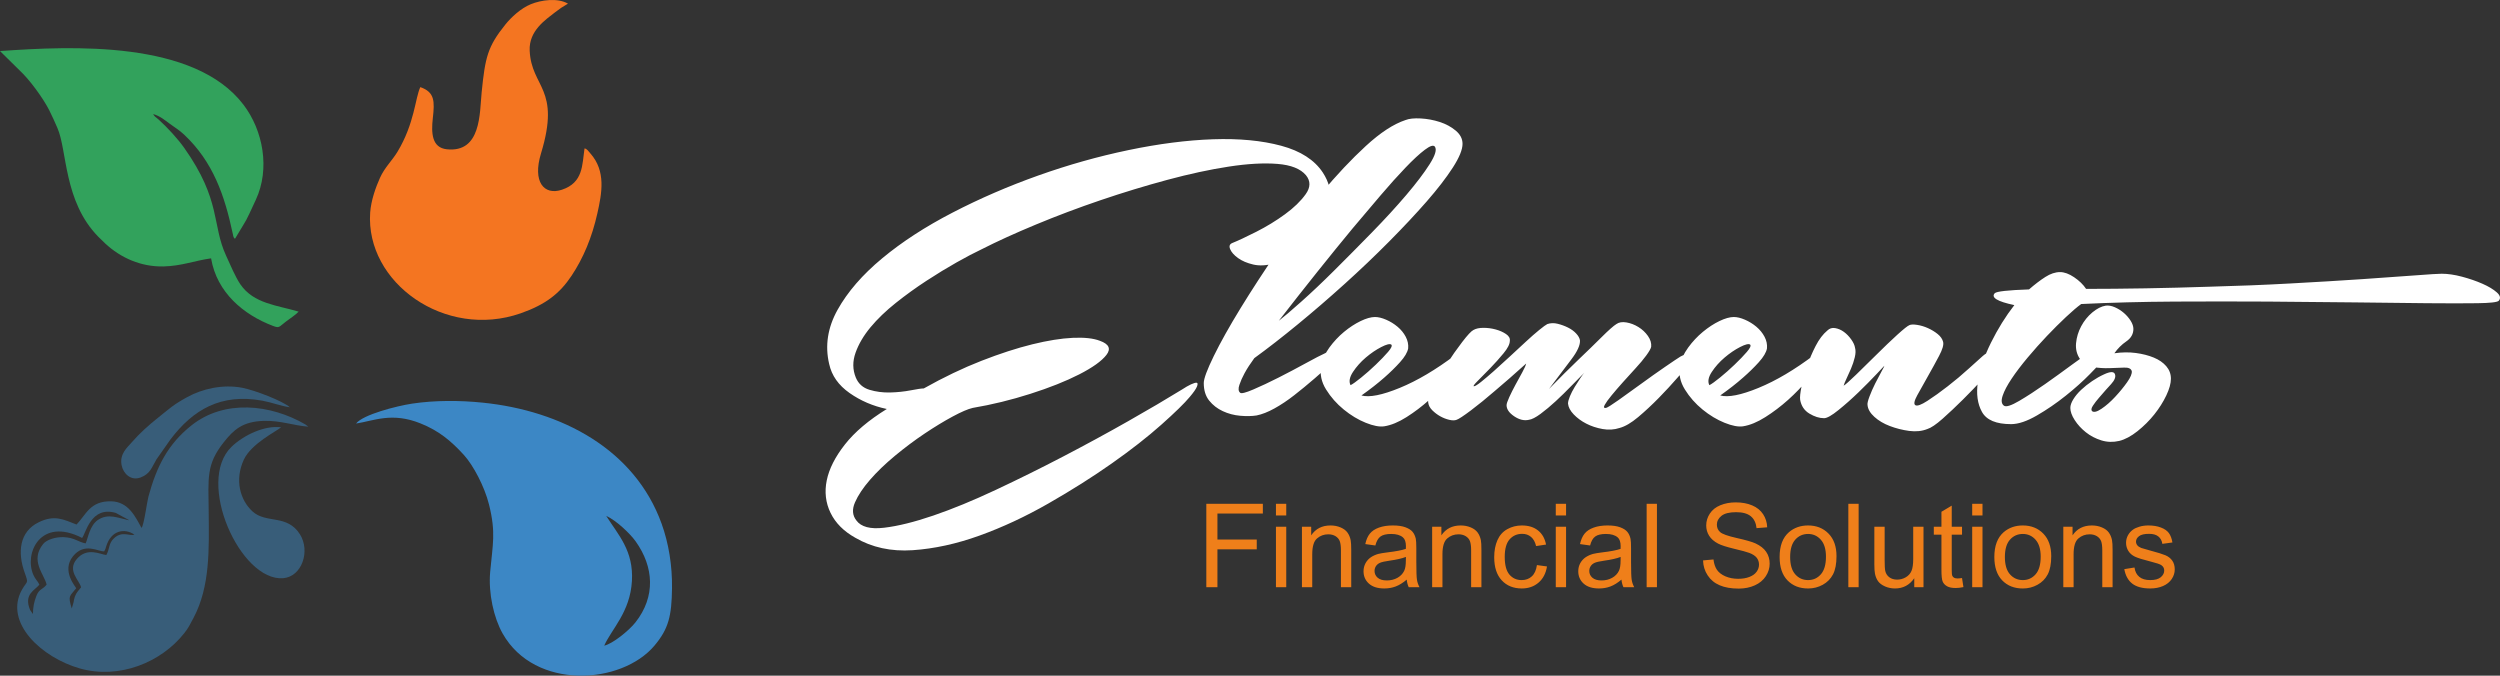 <svg width="148" height="40" viewBox="0 0 148 40" fill="none" xmlns="http://www.w3.org/2000/svg">
<rect x="0" y="0" width="148" height="40" fill="#333333" stroke="none"/>
<g clip-path="url(#clip0_812_2605)">
<path fill-rule="evenodd" clip-rule="evenodd" d="M21.079 25.074C22.145 24.907 23.207 24.386 24.894 25.065C25.984 25.503 26.7 26.098 27.458 26.929C28.018 27.543 28.682 28.799 28.948 29.862C29.368 31.541 29.167 32.207 29.018 33.86C28.906 35.116 29.23 36.579 29.759 37.51C31.667 40.877 36.789 40.539 38.743 38.222C39.582 37.226 39.762 36.467 39.783 34.824C39.801 33.481 39.586 32.164 39.167 31.002C37.576 26.595 33.248 24.311 28.567 23.836C27.206 23.698 25.742 23.693 24.396 23.895C23.496 24.03 21.481 24.544 21.079 25.074L21.079 25.074ZM35.769 38.223C36.261 38.118 37.237 37.332 37.623 36.84C38.815 35.322 38.717 33.572 37.629 32.047C37.291 31.574 36.474 30.803 35.887 30.54C36.61 31.68 37.513 32.601 37.41 34.394C37.304 36.241 36.212 37.228 35.769 38.223Z" fill="#3C87C5"/>
<path fill-rule="evenodd" clip-rule="evenodd" d="M24.883 5.156C24.577 5.808 24.542 7.307 23.534 8.98C23.201 9.53 22.778 9.901 22.495 10.528C22.241 11.091 21.962 11.877 21.914 12.59C21.631 16.727 26.351 20.111 30.823 18.548C32.32 18.025 33.148 17.359 33.837 16.323C34.532 15.279 35.046 14.059 35.366 12.621C35.629 11.442 35.885 10.134 34.949 9.081C34.842 8.96 34.747 8.801 34.603 8.787C34.46 9.771 34.532 10.809 33.265 11.232C32.2 11.587 31.515 10.759 32.027 9.084C33.214 5.198 31.46 5.212 31.357 2.998C31.302 1.815 32.307 1.162 32.873 0.718C33.133 0.514 33.303 0.404 33.625 0.215C33.001 -0.141 32.034 0 31.427 0.248C30.826 0.493 30.251 1.037 29.924 1.444C28.855 2.773 28.722 3.405 28.513 5.475C28.39 6.701 28.494 9.053 26.449 8.837C25.562 8.743 25.525 7.873 25.622 7.004C25.736 5.989 25.741 5.459 24.883 5.157L24.883 5.156Z" fill="#F47521"/>
<path fill-rule="evenodd" clip-rule="evenodd" d="M0 3.023L1.178 4.184C1.729 4.694 2.522 5.763 2.905 6.506C3.089 6.863 3.235 7.206 3.398 7.575C3.984 8.908 3.762 11.909 5.81 14.006C5.966 14.166 6.057 14.253 6.221 14.407C7.149 15.274 8.361 15.803 9.677 15.773C10.755 15.748 11.521 15.429 12.496 15.294C12.84 17.327 14.426 18.632 16.143 19.287C16.557 19.445 16.493 19.363 16.955 19.016C17.213 18.821 17.471 18.664 17.68 18.449C16.412 18.067 15.021 17.988 14.229 16.831C13.933 16.398 13.629 15.666 13.385 15.137C12.533 13.289 13.108 11.874 10.914 8.767C10.525 8.215 9.907 7.544 9.404 7.091C9.185 6.893 9.172 6.935 9.066 6.752C9.463 6.862 9.766 7.116 10.041 7.32C10.37 7.564 10.607 7.695 10.9 7.97C12.619 9.586 13.3 11.577 13.779 13.833C13.83 14.073 13.822 14.052 13.911 14.136C14.753 12.721 14.433 13.357 15.143 11.832C16 9.994 15.578 7.728 14.414 6.199C11.511 2.384 4.284 2.719 0 3.023H0Z" fill="#32A25C"/>
<path fill-rule="evenodd" clip-rule="evenodd" d="M8.377 31.252C8.012 30.586 7.601 29.703 6.589 29.678C5.336 29.646 5.097 30.465 4.532 31.052C3.751 30.751 3.229 30.459 2.289 30.919C1.142 31.479 1.031 32.709 1.46 33.899C1.708 34.586 1.61 34.362 1.308 34.897C0.204 36.845 2.466 38.936 4.739 39.575C7.066 40.23 9.539 39.21 10.9 37.495C11.161 37.167 11.246 36.975 11.451 36.59C12.451 34.716 12.374 32.476 12.354 30.3C12.336 28.282 12.197 27.497 13.26 26.165C13.821 25.461 14.353 24.947 15.627 24.915C16.608 24.89 17.36 25.189 18.254 25.26L18.07 25.122C16.004 23.924 13.289 23.639 11.345 25.175C9.937 26.288 9.267 27.623 8.785 29.408C8.699 29.726 8.522 31.107 8.377 31.252V31.252ZM4.86 31.846C2.401 30.58 1.412 32.756 1.975 34.033C2.097 34.311 2.227 34.383 2.331 34.608C2.092 34.937 1.383 35.156 1.781 36.108L1.95 36.351C1.958 35.924 2.007 35.678 2.146 35.299C2.313 34.841 2.537 34.908 2.76 34.608C2.629 34.004 1.759 33.194 2.554 32.205C2.757 31.952 3.287 31.777 3.78 31.8C4.418 31.829 4.618 32.083 5.069 32.169C5.206 31.892 5.303 31.097 5.817 30.767C6.417 30.381 6.987 30.664 7.635 30.801C7.624 30.791 7.608 30.76 7.602 30.77L6.853 30.364C5.374 29.932 5.076 31.597 4.861 31.846H4.86ZM6.17 32.638C5.84 32.677 5.008 32.074 4.317 32.936C3.623 33.802 4.492 34.75 4.511 34.824C4.132 35.315 4.002 35.235 4.248 36.022L4.356 35.654C4.371 35.543 4.397 35.417 4.434 35.316C4.533 35.048 4.674 34.943 4.8 34.77C4.705 34.355 3.963 33.79 4.539 33.102C5.154 32.368 5.946 32.823 6.295 32.859C6.51 32.457 6.42 32.173 6.753 31.861C7.246 31.4 7.723 31.772 7.954 31.646C7.369 31.252 6.587 31.395 6.295 32.321C6.24 32.497 6.243 32.518 6.17 32.638H6.17Z" fill="#385D79"/>
<path fill-rule="evenodd" clip-rule="evenodd" d="M16.641 25.297C15.669 25.169 14.428 25.755 13.708 26.449C11.563 28.514 14.234 34.435 16.765 34.229C17.873 34.139 18.384 32.626 17.757 31.631C16.997 30.426 15.756 31.015 14.949 30.277C14.203 29.594 13.889 28.404 14.43 27.222C14.87 26.26 16.369 25.533 16.641 25.297V25.297Z" fill="#385D79"/>
<path fill-rule="evenodd" clip-rule="evenodd" d="M17.156 24.109C16.733 23.733 15.071 23.096 14.343 22.957C13.177 22.733 11.963 23.023 11.079 23.511C10.212 23.989 10.047 24.182 9.37 24.718C8.796 25.172 8.259 25.656 7.806 26.179C7.528 26.499 7.07 26.868 7.199 27.54C7.293 28.029 7.743 28.49 8.333 28.263C8.9 28.045 8.98 27.673 9.262 27.196L10.086 26.022C11.433 24.239 13.084 23.276 15.535 23.721C16.079 23.82 16.639 24.042 17.156 24.109Z" fill="#385D79"/>
<path d="M49.088 21.554C48.83 20.465 48.997 19.392 49.587 18.335C50.177 17.278 51.056 16.263 52.226 15.292C53.395 14.32 54.784 13.418 56.394 12.585C58.003 11.752 59.693 11.021 61.463 10.391C63.233 9.761 65.014 9.259 66.805 8.886C68.597 8.512 70.265 8.298 71.81 8.245C73.355 8.192 74.701 8.32 75.849 8.629C76.997 8.939 77.818 9.468 78.311 10.215C78.676 10.77 78.816 11.341 78.73 11.929C78.644 12.516 78.424 13.06 78.07 13.562C77.716 14.064 77.292 14.496 76.799 14.859C76.305 15.222 75.844 15.468 75.415 15.596C74.964 15.724 74.556 15.746 74.192 15.66C73.827 15.575 73.526 15.447 73.29 15.276C73.054 15.105 72.899 14.929 72.824 14.747C72.749 14.566 72.797 14.443 72.969 14.379C73.29 14.251 73.757 14.032 74.369 13.723C74.98 13.413 75.549 13.066 76.075 12.681C76.6 12.297 77.008 11.902 77.297 11.496C77.587 11.091 77.592 10.717 77.314 10.375C76.992 9.991 76.428 9.767 75.624 9.703C74.819 9.638 73.859 9.692 72.743 9.863C71.627 10.034 70.415 10.295 69.107 10.647C67.798 11 66.484 11.4 65.164 11.848C63.844 12.297 62.568 12.777 61.334 13.29C60.1 13.802 59.022 14.293 58.1 14.763C57.692 14.955 57.204 15.212 56.635 15.532C56.067 15.852 55.471 16.215 54.849 16.621C54.227 17.027 53.621 17.464 53.031 17.934C52.441 18.404 51.942 18.884 51.534 19.375C51.126 19.867 50.831 20.369 50.649 20.881C50.467 21.393 50.472 21.884 50.665 22.354C50.815 22.717 51.084 22.957 51.47 23.075C51.856 23.192 52.264 23.246 52.693 23.235C53.122 23.224 53.529 23.182 53.916 23.107C54.302 23.032 54.559 22.995 54.688 22.995C55.868 22.333 57.005 21.788 58.1 21.361C59.194 20.934 60.197 20.609 61.109 20.384C62.021 20.16 62.82 20.032 63.507 20C64.193 19.968 64.73 20.027 65.116 20.176C65.652 20.368 65.781 20.646 65.502 21.009C65.223 21.372 64.686 21.756 63.893 22.162C63.099 22.568 62.133 22.952 60.996 23.315C59.859 23.678 58.722 23.956 57.585 24.148C57.306 24.212 56.909 24.383 56.394 24.66C55.879 24.938 55.326 25.274 54.736 25.669C54.146 26.064 53.562 26.502 52.982 26.982C52.403 27.463 51.909 27.938 51.502 28.408C51.094 28.878 50.799 29.321 50.617 29.737C50.434 30.154 50.461 30.511 50.697 30.81C50.976 31.194 51.523 31.338 52.339 31.242C53.154 31.146 54.125 30.906 55.251 30.522C56.378 30.137 57.611 29.63 58.952 29C60.293 28.37 61.629 27.709 62.959 27.015C64.29 26.321 65.566 25.627 66.789 24.933C68.012 24.239 69.074 23.614 69.975 23.059C70.168 22.931 70.346 22.829 70.506 22.754C70.667 22.68 70.78 22.648 70.844 22.658C70.909 22.669 70.914 22.744 70.86 22.883C70.807 23.021 70.662 23.23 70.426 23.507C70.125 23.87 69.567 24.415 68.752 25.141C67.937 25.867 66.961 26.63 65.823 27.431C64.686 28.232 63.436 29.022 62.074 29.801C60.712 30.581 59.349 31.216 57.987 31.707C56.624 32.198 55.305 32.486 54.028 32.572C52.751 32.657 51.62 32.411 50.633 31.835C49.946 31.451 49.458 30.959 49.168 30.362C48.879 29.764 48.804 29.123 48.943 28.44C49.082 27.756 49.442 27.047 50.021 26.31C50.6 25.573 51.427 24.874 52.499 24.212C51.684 24.041 50.949 23.726 50.295 23.267C49.64 22.808 49.238 22.237 49.088 21.553V21.554ZM78.44 20.913C78.933 20.614 79.234 20.529 79.341 20.657C79.448 20.785 79.33 21.02 78.987 21.361C78.622 21.703 78.236 22.05 77.828 22.402C77.42 22.755 77.018 23.086 76.621 23.395C76.224 23.705 75.833 23.967 75.447 24.18C75.06 24.394 74.706 24.532 74.385 24.596C74.106 24.639 73.784 24.645 73.419 24.613C73.054 24.581 72.711 24.49 72.389 24.34C72.067 24.191 71.799 23.983 71.584 23.716C71.37 23.449 71.263 23.102 71.263 22.675C71.263 22.419 71.461 21.885 71.858 21.073C72.255 20.262 72.781 19.322 73.435 18.255C74.089 17.187 74.83 16.05 75.656 14.843C76.482 13.637 77.34 12.5 78.23 11.432C79.121 10.364 79.995 9.436 80.853 8.646C81.712 7.855 82.495 7.343 83.203 7.108C83.417 7.023 83.718 6.991 84.104 7.012C84.49 7.033 84.866 7.103 85.231 7.22C85.595 7.338 85.912 7.508 86.18 7.733C86.448 7.957 86.582 8.218 86.582 8.517C86.582 8.859 86.389 9.329 86.003 9.927C85.617 10.524 85.102 11.192 84.458 11.929C83.814 12.665 83.074 13.455 82.237 14.299C81.401 15.142 80.521 15.98 79.598 16.813C78.676 17.646 77.753 18.441 76.83 19.2C75.908 19.957 75.05 20.625 74.256 21.201C74.02 21.522 73.826 21.821 73.676 22.098C73.548 22.333 73.446 22.563 73.371 22.787C73.296 23.011 73.312 23.166 73.419 23.251C73.483 23.315 73.741 23.251 74.191 23.059C74.642 22.867 75.141 22.632 75.688 22.355C76.235 22.077 76.772 21.794 77.297 21.506C77.823 21.217 78.204 21.02 78.44 20.913V20.913ZM84.941 8.678C84.855 8.571 84.657 8.635 84.346 8.87C84.034 9.105 83.653 9.457 83.203 9.927C82.752 10.397 82.259 10.946 81.722 11.576C81.186 12.206 80.639 12.852 80.081 13.514C78.772 15.095 77.313 16.92 75.704 18.991C75.983 18.778 76.423 18.404 77.023 17.87C77.624 17.336 78.284 16.712 79.003 15.996C79.722 15.281 80.462 14.534 81.224 13.754C81.985 12.975 82.661 12.238 83.251 11.544C83.841 10.85 84.303 10.242 84.635 9.719C84.968 9.195 85.07 8.848 84.941 8.678H84.941ZM86.164 21.009C86.571 20.71 86.797 20.614 86.84 20.721C86.883 20.828 86.808 21.03 86.614 21.329C86.421 21.65 86.148 22.024 85.794 22.451C85.44 22.878 85.048 23.283 84.619 23.668C84.19 24.052 83.739 24.394 83.267 24.693C82.795 24.992 82.355 25.173 81.948 25.237C81.669 25.28 81.304 25.211 80.853 25.029C80.403 24.848 79.968 24.586 79.55 24.244C79.132 23.903 78.783 23.508 78.504 23.059C78.225 22.611 78.129 22.152 78.214 21.682C78.279 21.298 78.44 20.929 78.697 20.577C78.955 20.224 79.244 19.915 79.566 19.648C79.888 19.381 80.215 19.168 80.548 19.007C80.88 18.847 81.165 18.767 81.401 18.767C81.594 18.767 81.814 18.821 82.06 18.927C82.307 19.034 82.532 19.173 82.736 19.344C82.94 19.515 83.101 19.712 83.219 19.936C83.337 20.16 83.385 20.39 83.364 20.625C83.321 20.86 83.16 21.132 82.881 21.442C82.602 21.751 82.291 22.056 81.948 22.355C81.561 22.696 81.111 23.049 80.596 23.412C81.068 23.54 81.824 23.39 82.865 22.963C83.906 22.536 85.005 21.885 86.164 21.009ZM82.366 20.401C82.28 20.337 82.082 20.385 81.771 20.545C81.46 20.705 81.154 20.913 80.853 21.169C80.553 21.425 80.301 21.709 80.097 22.018C79.893 22.328 79.845 22.589 79.952 22.803C80.081 22.739 80.29 22.589 80.58 22.354C80.87 22.119 81.159 21.863 81.449 21.586C81.739 21.308 81.98 21.057 82.173 20.833C82.366 20.609 82.43 20.465 82.366 20.4V20.401ZM87.226 19.536C87.376 19.45 87.574 19.408 87.821 19.408C88.068 19.408 88.309 19.44 88.545 19.504C88.781 19.568 88.985 19.659 89.157 19.776C89.329 19.893 89.404 20.027 89.382 20.176C89.382 20.369 89.259 20.614 89.012 20.913C88.765 21.212 88.503 21.506 88.224 21.794C87.945 22.082 87.698 22.333 87.483 22.547C87.269 22.76 87.194 22.867 87.258 22.867C87.322 22.867 87.462 22.782 87.677 22.611C87.891 22.44 88.143 22.226 88.433 21.97C88.723 21.714 89.034 21.431 89.366 21.121C89.699 20.812 90.015 20.518 90.316 20.241C90.616 19.963 90.884 19.728 91.12 19.536C91.356 19.344 91.517 19.226 91.603 19.184C91.796 19.119 92 19.114 92.215 19.168C92.429 19.221 92.633 19.296 92.826 19.392C93.019 19.488 93.18 19.605 93.309 19.744C93.438 19.883 93.513 20.017 93.534 20.145C93.556 20.422 93.384 20.801 93.019 21.282C92.654 21.762 92.215 22.344 91.7 23.027C92.322 22.387 92.912 21.799 93.47 21.266C93.942 20.817 94.387 20.385 94.806 19.968C95.224 19.552 95.519 19.29 95.691 19.184C95.841 19.077 96.039 19.045 96.286 19.088C96.533 19.13 96.769 19.221 96.994 19.36C97.219 19.499 97.407 19.675 97.557 19.888C97.707 20.102 97.772 20.315 97.75 20.529C97.729 20.636 97.632 20.806 97.461 21.041C97.289 21.276 97.08 21.527 96.833 21.794C96.586 22.061 96.334 22.339 96.077 22.627C95.819 22.915 95.594 23.177 95.401 23.412C95.208 23.646 95.074 23.833 94.998 23.972C94.923 24.111 94.95 24.169 95.079 24.148C95.165 24.127 95.411 23.972 95.819 23.684C96.227 23.396 96.672 23.075 97.155 22.723C97.638 22.371 98.104 22.04 98.555 21.73C99.005 21.42 99.317 21.212 99.488 21.105C99.853 20.913 100.116 20.838 100.277 20.881C100.438 20.924 100.368 21.127 100.068 21.49C99.896 21.682 99.644 21.97 99.311 22.355C98.979 22.739 98.608 23.139 98.201 23.556C97.793 23.972 97.385 24.351 96.978 24.693C96.57 25.035 96.205 25.248 95.884 25.334C95.562 25.44 95.224 25.462 94.87 25.398C94.516 25.334 94.194 25.227 93.904 25.077C93.615 24.928 93.368 24.746 93.164 24.533C92.96 24.319 92.847 24.106 92.826 23.892C92.826 23.785 92.864 23.641 92.939 23.46C93.014 23.278 93.11 23.091 93.228 22.899C93.346 22.707 93.459 22.531 93.566 22.371C93.674 22.211 93.749 22.109 93.791 22.067C93.577 22.28 93.32 22.541 93.019 22.851C92.719 23.161 92.413 23.46 92.102 23.748C91.791 24.036 91.49 24.287 91.201 24.501C90.911 24.714 90.68 24.832 90.509 24.853C90.23 24.917 89.94 24.848 89.64 24.645C89.339 24.442 89.189 24.223 89.189 23.988C89.189 23.903 89.243 23.743 89.35 23.508C89.458 23.273 89.581 23.027 89.72 22.771C89.86 22.515 89.994 22.269 90.123 22.034C90.251 21.799 90.326 21.629 90.348 21.522C89.662 22.141 89.039 22.686 88.481 23.155C87.988 23.582 87.521 23.962 87.081 24.293C86.642 24.623 86.357 24.81 86.229 24.853C86.121 24.896 85.976 24.896 85.794 24.853C85.612 24.81 85.435 24.741 85.263 24.645C85.091 24.549 84.936 24.431 84.796 24.293C84.657 24.154 84.577 24.01 84.555 23.86C84.512 23.711 84.603 23.412 84.829 22.963C85.054 22.515 85.322 22.05 85.633 21.57C85.944 21.089 86.255 20.646 86.567 20.241C86.878 19.835 87.098 19.6 87.226 19.536L87.226 19.536ZM107.405 21.009C107.813 20.71 108.038 20.614 108.081 20.721C108.124 20.828 108.049 21.03 107.856 21.329C107.663 21.65 107.389 22.023 107.035 22.45C106.681 22.878 106.289 23.283 105.86 23.668C105.431 24.052 104.981 24.394 104.509 24.692C104.037 24.991 103.597 25.173 103.189 25.237C102.91 25.28 102.545 25.21 102.095 25.029C101.644 24.847 101.21 24.586 100.791 24.244C100.373 23.903 100.024 23.508 99.746 23.059C99.467 22.611 99.37 22.151 99.456 21.682C99.52 21.297 99.681 20.929 99.939 20.577C100.196 20.224 100.486 19.915 100.808 19.648C101.13 19.381 101.457 19.167 101.789 19.007C102.122 18.847 102.406 18.767 102.642 18.767C102.835 18.767 103.055 18.82 103.302 18.927C103.548 19.034 103.774 19.173 103.978 19.344C104.181 19.515 104.342 19.712 104.461 19.936C104.578 20.16 104.627 20.39 104.605 20.625C104.562 20.86 104.401 21.132 104.122 21.442C103.843 21.751 103.532 22.055 103.189 22.354C102.803 22.696 102.352 23.048 101.837 23.411C102.309 23.539 103.066 23.39 104.106 22.963C105.147 22.536 106.247 21.884 107.405 21.009ZM103.608 20.4C103.522 20.336 103.323 20.385 103.012 20.545C102.701 20.705 102.395 20.913 102.095 21.169C101.794 21.425 101.542 21.708 101.338 22.018C101.135 22.328 101.086 22.589 101.194 22.803C101.322 22.739 101.532 22.589 101.821 22.354C102.111 22.119 102.401 21.863 102.69 21.585C102.98 21.308 103.221 21.057 103.414 20.833C103.608 20.608 103.672 20.464 103.608 20.4V20.4ZM108.178 19.568C108.306 19.44 108.462 19.392 108.644 19.424C108.827 19.456 108.998 19.53 109.159 19.648C109.32 19.765 109.465 19.915 109.594 20.096C109.722 20.278 109.797 20.443 109.819 20.593C109.862 20.742 109.857 20.929 109.803 21.153C109.749 21.378 109.674 21.602 109.578 21.826C109.481 22.05 109.39 22.253 109.304 22.435C109.218 22.616 109.165 22.75 109.143 22.835C109.251 22.771 109.497 22.552 109.884 22.178C110.27 21.805 110.677 21.404 111.107 20.977C111.536 20.55 111.938 20.166 112.313 19.824C112.689 19.483 112.93 19.29 113.037 19.248C113.123 19.205 113.274 19.2 113.488 19.232C113.703 19.264 113.917 19.328 114.132 19.424C114.346 19.52 114.539 19.637 114.711 19.776C114.883 19.915 114.99 20.07 115.033 20.241C115.076 20.412 114.995 20.689 114.791 21.073C114.588 21.458 114.368 21.858 114.132 22.274C113.896 22.691 113.687 23.065 113.504 23.396C113.322 23.727 113.284 23.924 113.391 23.988C113.499 24.052 113.735 23.967 114.1 23.732C114.464 23.497 114.867 23.209 115.306 22.867C115.746 22.526 116.159 22.178 116.545 21.826C116.932 21.474 117.211 21.223 117.382 21.073C117.554 20.924 117.699 20.844 117.817 20.833C117.935 20.823 118.026 20.86 118.09 20.945C118.155 21.031 118.181 21.137 118.171 21.266C118.16 21.394 118.112 21.532 118.026 21.682C117.919 21.831 117.693 22.093 117.35 22.467C117.007 22.84 116.626 23.235 116.208 23.652C115.789 24.068 115.387 24.447 115.001 24.789C114.614 25.131 114.314 25.334 114.1 25.398C113.778 25.526 113.418 25.563 113.021 25.51C112.624 25.456 112.244 25.36 111.879 25.221C111.514 25.083 111.208 24.901 110.962 24.677C110.715 24.453 110.581 24.223 110.559 23.988C110.538 23.903 110.575 23.732 110.672 23.476C110.769 23.22 110.881 22.963 111.01 22.707C111.139 22.451 111.262 22.216 111.38 22.002C111.498 21.789 111.557 21.672 111.557 21.65C111.557 21.65 111.402 21.816 111.09 22.147C110.779 22.477 110.425 22.835 110.028 23.22C109.632 23.604 109.234 23.956 108.837 24.276C108.441 24.597 108.156 24.757 107.985 24.757C107.706 24.757 107.416 24.666 107.116 24.485C106.815 24.303 106.633 24.031 106.569 23.668C106.547 23.519 106.574 23.257 106.649 22.883C106.724 22.51 106.831 22.115 106.971 21.698C107.11 21.282 107.282 20.876 107.486 20.481C107.689 20.086 107.92 19.782 108.178 19.568V19.568ZM118.09 17.358C118.198 17.251 118.873 17.176 120.118 17.133C120.461 16.835 120.783 16.589 121.084 16.397C121.384 16.205 121.674 16.108 121.952 16.108C122.21 16.108 122.489 16.21 122.789 16.413C123.09 16.616 123.326 16.845 123.497 17.102C124.592 17.102 125.761 17.091 127.005 17.07C128.25 17.048 129.516 17.016 130.803 16.973C132.434 16.931 134.032 16.867 135.598 16.781C137.165 16.696 138.581 16.61 139.847 16.525C141.113 16.44 142.164 16.365 143.001 16.301C143.838 16.237 144.352 16.205 144.546 16.205C144.91 16.205 145.313 16.264 145.753 16.381C146.192 16.498 146.595 16.637 146.96 16.797C147.324 16.958 147.608 17.128 147.812 17.31C148.016 17.491 148.054 17.657 147.925 17.806C147.839 17.892 147.421 17.94 146.67 17.95C145.919 17.961 144.927 17.961 143.693 17.95C142.459 17.94 141.032 17.924 139.412 17.902C137.792 17.881 136.076 17.865 134.263 17.854C132.45 17.844 130.599 17.844 128.711 17.854C126.823 17.865 124.988 17.913 123.208 17.998C122.971 18.169 122.671 18.425 122.306 18.767C121.942 19.109 121.566 19.482 121.18 19.888C120.794 20.294 120.413 20.721 120.037 21.169C119.662 21.618 119.345 22.034 119.088 22.419C118.831 22.803 118.653 23.139 118.557 23.427C118.46 23.716 118.487 23.913 118.637 24.02C118.766 24.105 119.067 24.009 119.539 23.732C120.011 23.454 120.52 23.123 121.067 22.739C121.614 22.354 122.14 21.975 122.644 21.602C123.149 21.228 123.497 20.988 123.69 20.881C124.076 20.625 124.355 20.571 124.527 20.721C124.699 20.87 124.688 21.073 124.495 21.329C124.388 21.457 124.13 21.73 123.722 22.146C123.315 22.563 122.837 22.99 122.29 23.427C121.743 23.865 121.174 24.255 120.584 24.596C119.994 24.938 119.485 25.109 119.056 25.109C118.176 25.109 117.602 24.869 117.334 24.388C117.066 23.908 116.985 23.31 117.092 22.595C117.2 21.879 117.457 21.111 117.865 20.288C118.273 19.466 118.734 18.724 119.249 18.062C118.24 17.849 117.854 17.614 118.09 17.358L118.09 17.358ZM125.171 20.913C125.621 20.849 126.045 20.844 126.442 20.897C126.839 20.95 127.193 21.041 127.504 21.169C127.815 21.297 128.062 21.468 128.245 21.682C128.427 21.895 128.518 22.141 128.518 22.418C128.518 22.696 128.427 23.027 128.245 23.411C128.062 23.796 127.826 24.169 127.537 24.532C127.247 24.896 126.914 25.227 126.539 25.526C126.163 25.824 125.804 26.017 125.461 26.102C125.096 26.187 124.742 26.177 124.399 26.07C124.055 25.963 123.749 25.803 123.481 25.589C123.213 25.376 122.993 25.136 122.822 24.869C122.65 24.602 122.564 24.362 122.564 24.148C122.564 23.999 122.623 23.828 122.741 23.636C122.859 23.444 123.015 23.257 123.208 23.075C123.401 22.894 123.615 22.723 123.851 22.563C124.087 22.402 124.324 22.269 124.559 22.162C124.924 21.991 125.139 21.986 125.203 22.146C125.267 22.307 125.192 22.504 124.978 22.739C124.913 22.803 124.811 22.915 124.672 23.075C124.533 23.235 124.393 23.395 124.254 23.556C124.114 23.716 123.996 23.871 123.899 24.02C123.803 24.169 123.787 24.276 123.851 24.34C123.959 24.426 124.146 24.378 124.414 24.196C124.683 24.015 124.951 23.78 125.219 23.491C125.487 23.203 125.723 22.915 125.927 22.627C126.131 22.338 126.222 22.119 126.201 21.97C126.158 21.821 126.007 21.751 125.75 21.762C125.493 21.773 125.203 21.783 124.881 21.794C124.559 21.805 124.232 21.784 123.899 21.73C123.567 21.677 123.315 21.522 123.143 21.266C122.95 20.988 122.87 20.673 122.902 20.321C122.934 19.968 123.036 19.632 123.207 19.312C123.379 18.991 123.599 18.719 123.867 18.495C124.135 18.271 124.398 18.137 124.656 18.095C124.827 18.073 125.01 18.105 125.203 18.191C125.396 18.276 125.573 18.388 125.734 18.527C125.895 18.666 126.029 18.821 126.136 18.991C126.243 19.162 126.297 19.323 126.297 19.472C126.297 19.771 126.158 20.017 125.879 20.209C125.6 20.401 125.364 20.636 125.171 20.913L125.171 20.913Z" fill="white"/>
<path d="M71.414 34.762V29.824H74.761V30.403H72.072V31.941H74.4V32.52H72.072V34.762H71.414ZM75.536 30.514V29.824H76.146V30.514H75.536ZM75.536 34.762V31.183H76.146V34.762H75.536ZM77.075 34.762V31.183H77.623V31.691C77.886 31.301 78.267 31.107 78.765 31.107C78.982 31.107 79.181 31.146 79.362 31.223C79.543 31.3 79.68 31.402 79.77 31.528C79.86 31.653 79.923 31.802 79.959 31.975C79.981 32.087 79.993 32.284 79.993 32.564V34.762H79.383V32.587C79.383 32.34 79.36 32.155 79.312 32.033C79.265 31.912 79.181 31.814 79.061 31.74C78.941 31.668 78.798 31.631 78.637 31.631C78.378 31.631 78.155 31.713 77.967 31.877C77.779 32.04 77.685 32.352 77.685 32.809V34.762H77.076L77.075 34.762ZM83.278 34.313C83.052 34.506 82.833 34.64 82.624 34.719C82.415 34.798 82.192 34.837 81.951 34.837C81.556 34.837 81.253 34.742 81.04 34.55C80.828 34.359 80.721 34.114 80.721 33.817C80.721 33.642 80.762 33.482 80.841 33.337C80.922 33.193 81.027 33.078 81.157 32.99C81.287 32.903 81.433 32.837 81.595 32.792C81.716 32.761 81.897 32.731 82.138 32.701C82.63 32.643 82.994 32.573 83.226 32.493C83.229 32.41 83.23 32.357 83.23 32.335C83.23 32.089 83.172 31.916 83.056 31.815C82.9 31.678 82.668 31.61 82.361 31.61C82.074 31.61 81.861 31.661 81.725 31.761C81.588 31.86 81.487 32.038 81.421 32.293L80.825 32.21C80.879 31.956 80.968 31.75 81.093 31.594C81.218 31.438 81.398 31.318 81.634 31.233C81.868 31.149 82.142 31.107 82.451 31.107C82.759 31.107 83.009 31.142 83.202 31.215C83.394 31.287 83.536 31.377 83.626 31.486C83.716 31.595 83.779 31.733 83.816 31.9C83.836 32.003 83.846 32.189 83.846 32.457V33.262C83.846 33.824 83.859 34.179 83.885 34.33C83.909 34.48 83.96 34.624 84.034 34.762H83.396C83.335 34.634 83.296 34.485 83.278 34.313V34.313ZM83.23 32.969C83.008 33.058 82.675 33.134 82.232 33.196C81.98 33.232 81.802 33.272 81.698 33.317C81.594 33.362 81.515 33.427 81.458 33.512C81.401 33.599 81.373 33.694 81.373 33.8C81.373 33.959 81.434 34.094 81.557 34.201C81.681 34.308 81.861 34.362 82.098 34.362C82.332 34.362 82.541 34.311 82.725 34.209C82.907 34.108 83.043 33.968 83.128 33.793C83.194 33.656 83.226 33.455 83.226 33.19L83.23 32.969H83.23ZM84.783 34.762V31.183H85.33V31.691C85.594 31.301 85.975 31.107 86.473 31.107C86.69 31.107 86.888 31.146 87.07 31.223C87.251 31.3 87.387 31.402 87.477 31.527C87.567 31.653 87.631 31.802 87.667 31.975C87.689 32.087 87.7 32.284 87.7 32.564V34.762H87.091V32.587C87.091 32.34 87.067 32.155 87.02 32.033C86.973 31.911 86.888 31.814 86.768 31.74C86.648 31.668 86.506 31.631 86.344 31.631C86.086 31.631 85.863 31.713 85.675 31.877C85.487 32.04 85.393 32.352 85.393 32.809V34.762H84.783L84.783 34.762ZM90.986 33.452L91.582 33.534C91.516 33.942 91.35 34.261 91.081 34.492C90.811 34.723 90.48 34.837 90.089 34.837C89.598 34.837 89.203 34.678 88.905 34.358C88.606 34.039 88.457 33.581 88.457 32.986C88.457 32.6 88.521 32.263 88.65 31.973C88.778 31.685 88.973 31.468 89.236 31.324C89.498 31.179 89.784 31.107 90.093 31.107C90.482 31.107 90.802 31.204 91.049 31.401C91.298 31.598 91.457 31.877 91.526 32.238L90.937 32.327C90.881 32.087 90.781 31.907 90.637 31.785C90.494 31.664 90.321 31.603 90.117 31.603C89.81 31.603 89.561 31.712 89.368 31.931C89.176 32.15 89.08 32.495 89.08 32.969C89.08 33.449 89.173 33.797 89.358 34.015C89.543 34.232 89.785 34.341 90.082 34.341C90.322 34.341 90.522 34.269 90.681 34.123C90.841 33.978 90.943 33.754 90.986 33.452H90.986ZM92.102 30.514V29.824H92.711V30.514H92.102ZM92.102 34.762V31.183H92.711V34.762H92.102ZM95.99 34.313C95.764 34.506 95.545 34.64 95.337 34.719C95.127 34.798 94.903 34.837 94.663 34.837C94.268 34.837 93.965 34.742 93.752 34.55C93.54 34.359 93.433 34.114 93.433 33.817C93.433 33.642 93.474 33.482 93.553 33.337C93.634 33.193 93.739 33.078 93.869 32.99C93.999 32.903 94.145 32.837 94.307 32.792C94.427 32.761 94.609 32.731 94.85 32.701C95.342 32.643 95.706 32.573 95.938 32.493C95.941 32.41 95.942 32.357 95.942 32.335C95.942 32.089 95.884 31.916 95.769 31.815C95.612 31.678 95.38 31.61 95.073 31.61C94.786 31.61 94.573 31.661 94.437 31.761C94.299 31.86 94.199 32.038 94.133 32.293L93.537 32.21C93.592 31.956 93.68 31.75 93.805 31.594C93.93 31.438 94.11 31.318 94.346 31.233C94.58 31.149 94.854 31.107 95.163 31.107C95.471 31.107 95.721 31.142 95.914 31.215C96.106 31.287 96.248 31.377 96.338 31.486C96.428 31.595 96.492 31.733 96.528 31.9C96.548 32.003 96.558 32.189 96.558 32.457V33.262C96.558 33.824 96.571 34.179 96.597 34.33C96.621 34.48 96.671 34.624 96.746 34.762H96.108C96.047 34.634 96.008 34.485 95.99 34.313V34.313ZM95.942 32.969C95.72 33.058 95.387 33.134 94.944 33.196C94.692 33.232 94.514 33.272 94.41 33.317C94.306 33.362 94.227 33.427 94.17 33.512C94.114 33.599 94.085 33.694 94.085 33.8C94.085 33.959 94.146 34.094 94.269 34.201C94.393 34.308 94.573 34.362 94.81 34.362C95.044 34.362 95.254 34.311 95.437 34.209C95.62 34.108 95.755 33.968 95.84 33.793C95.906 33.656 95.938 33.455 95.938 33.19L95.942 32.969H95.942ZM97.481 34.762V29.824H98.091V34.762H97.481ZM100.821 33.176L101.438 33.12C101.467 33.369 101.535 33.572 101.642 33.732C101.75 33.891 101.916 34.019 102.141 34.118C102.366 34.216 102.621 34.265 102.902 34.265C103.153 34.265 103.374 34.228 103.565 34.154C103.757 34.079 103.899 33.977 103.992 33.847C104.086 33.717 104.133 33.576 104.133 33.424C104.133 33.27 104.088 33.136 103.998 33.02C103.908 32.905 103.759 32.808 103.551 32.729C103.418 32.678 103.124 32.598 102.668 32.489C102.211 32.379 101.893 32.277 101.71 32.18C101.474 32.056 101.298 31.902 101.183 31.72C101.066 31.537 101.008 31.331 101.008 31.105C101.008 30.854 101.08 30.621 101.222 30.405C101.364 30.187 101.57 30.023 101.844 29.91C102.117 29.798 102.421 29.741 102.754 29.741C103.122 29.741 103.446 29.8 103.727 29.918C104.007 30.036 104.223 30.209 104.375 30.439C104.526 30.668 104.607 30.928 104.618 31.217L103.988 31.266C103.954 30.954 103.84 30.718 103.645 30.56C103.449 30.4 103.161 30.321 102.78 30.321C102.382 30.321 102.093 30.393 101.911 30.538C101.73 30.683 101.639 30.858 101.639 31.062C101.639 31.239 101.703 31.385 101.832 31.5C101.959 31.614 102.288 31.732 102.821 31.852C103.355 31.972 103.721 32.077 103.92 32.167C104.207 32.299 104.421 32.465 104.558 32.669C104.696 32.871 104.764 33.105 104.764 33.369C104.764 33.632 104.689 33.878 104.537 34.11C104.386 34.343 104.17 34.523 103.887 34.652C103.604 34.78 103.287 34.845 102.932 34.845C102.484 34.845 102.109 34.779 101.806 34.649C101.502 34.52 101.266 34.324 101.094 34.062C100.92 33.801 100.83 33.506 100.821 33.176L100.821 33.176ZM105.353 32.972C105.353 32.311 105.538 31.822 105.908 31.503C106.217 31.239 106.594 31.107 107.039 31.107C107.532 31.107 107.936 31.268 108.25 31.589C108.564 31.91 108.721 32.355 108.721 32.922C108.721 33.381 108.651 33.742 108.513 34.005C108.374 34.269 108.172 34.473 107.906 34.619C107.642 34.765 107.352 34.838 107.039 34.838C106.535 34.838 106.129 34.678 105.818 34.357C105.508 34.036 105.353 33.575 105.353 32.972H105.353ZM105.977 32.973C105.977 33.431 106.077 33.773 106.278 34C106.48 34.227 106.733 34.341 107.039 34.341C107.342 34.341 107.594 34.227 107.795 33.999C107.996 33.77 108.097 33.422 108.097 32.954C108.097 32.512 107.995 32.178 107.793 31.951C107.591 31.724 107.339 31.61 107.039 31.61C106.733 31.61 106.48 31.723 106.278 31.949C106.077 32.176 105.977 32.517 105.977 32.973ZM109.422 34.762V29.824H110.031V34.762H109.422ZM113.324 34.762V34.23C113.044 34.635 112.666 34.837 112.186 34.837C111.975 34.837 111.778 34.797 111.594 34.717C111.41 34.635 111.274 34.534 111.185 34.412C111.096 34.289 111.034 34.14 110.998 33.963C110.974 33.843 110.961 33.655 110.961 33.398V31.183H111.571V33.163C111.571 33.479 111.583 33.693 111.608 33.802C111.646 33.962 111.727 34.086 111.851 34.177C111.975 34.268 112.127 34.313 112.31 34.313C112.492 34.313 112.663 34.268 112.823 34.175C112.982 34.081 113.095 33.954 113.162 33.794C113.228 33.635 113.262 33.401 113.262 33.096V31.183H113.871V34.762H113.324V34.762ZM116.152 34.22L116.235 34.756C116.064 34.792 115.911 34.81 115.777 34.81C115.556 34.81 115.386 34.775 115.263 34.705C115.142 34.635 115.056 34.544 115.007 34.431C114.957 34.317 114.933 34.078 114.933 33.714V31.651H114.482V31.183H114.933V30.297L115.543 29.933V31.183H116.152V31.651H115.543V33.748C115.543 33.922 115.553 34.033 115.575 34.083C115.596 34.132 115.63 34.171 115.679 34.201C115.727 34.23 115.797 34.245 115.887 34.245C115.954 34.245 116.043 34.236 116.152 34.22ZM116.754 30.514V29.824H117.364V30.514H116.754ZM116.754 34.762V31.183H117.364V34.762H116.754ZM118.065 32.972C118.065 32.311 118.25 31.822 118.62 31.503C118.929 31.239 119.306 31.107 119.751 31.107C120.244 31.107 120.648 31.268 120.962 31.589C121.276 31.91 121.433 32.355 121.433 32.922C121.433 33.381 121.363 33.742 121.225 34.005C121.086 34.269 120.884 34.473 120.618 34.619C120.354 34.765 120.064 34.838 119.751 34.838C119.247 34.838 118.841 34.678 118.53 34.357C118.22 34.036 118.065 33.575 118.065 32.972H118.065ZM118.689 32.973C118.689 33.431 118.789 33.773 118.99 34C119.192 34.227 119.445 34.341 119.751 34.341C120.054 34.341 120.306 34.227 120.507 33.999C120.708 33.77 120.809 33.422 120.809 32.954C120.809 32.512 120.707 32.178 120.505 31.951C120.303 31.724 120.051 31.61 119.751 31.61C119.445 31.61 119.192 31.723 118.99 31.949C118.789 32.176 118.689 32.517 118.689 32.973ZM122.148 34.762V31.183H122.695V31.691C122.958 31.301 123.339 31.107 123.837 31.107C124.054 31.107 124.253 31.146 124.434 31.223C124.616 31.3 124.752 31.402 124.842 31.527C124.932 31.653 124.996 31.802 125.031 31.975C125.053 32.087 125.065 32.284 125.065 32.564V34.762H124.455V32.587C124.455 32.34 124.432 32.155 124.385 32.033C124.337 31.911 124.253 31.814 124.133 31.74C124.013 31.668 123.871 31.631 123.709 31.631C123.45 31.631 123.227 31.713 123.039 31.877C122.851 32.04 122.757 32.352 122.757 32.809V34.762H122.148L122.148 34.762ZM125.759 33.693L126.362 33.596C126.395 33.837 126.49 34.02 126.645 34.149C126.799 34.277 127.016 34.341 127.294 34.341C127.574 34.341 127.782 34.285 127.918 34.171C128.053 34.058 128.122 33.925 128.122 33.772C128.122 33.635 128.06 33.527 127.939 33.449C127.854 33.395 127.646 33.327 127.315 33.243C126.87 33.132 126.561 33.035 126.388 32.954C126.216 32.871 126.086 32.758 125.997 32.614C125.908 32.47 125.863 32.31 125.863 32.135C125.863 31.976 125.9 31.828 125.973 31.693C126.046 31.557 126.146 31.445 126.272 31.355C126.366 31.286 126.496 31.227 126.659 31.179C126.822 31.131 126.997 31.107 127.184 31.107C127.466 31.107 127.713 31.147 127.925 31.229C128.139 31.309 128.296 31.419 128.398 31.557C128.498 31.696 128.569 31.881 128.607 32.114L128.011 32.196C127.984 32.01 127.906 31.864 127.776 31.76C127.647 31.655 127.465 31.603 127.228 31.603C126.949 31.603 126.75 31.649 126.631 31.741C126.512 31.833 126.452 31.941 126.452 32.064C126.452 32.142 126.476 32.214 126.525 32.277C126.575 32.341 126.653 32.395 126.759 32.438C126.82 32.461 126.998 32.513 127.296 32.593C127.726 32.707 128.026 32.801 128.197 32.873C128.368 32.946 128.502 33.053 128.599 33.191C128.697 33.33 128.745 33.502 128.745 33.709C128.745 33.91 128.686 34.1 128.567 34.278C128.448 34.456 128.277 34.594 128.054 34.692C127.83 34.789 127.577 34.837 127.296 34.837C126.829 34.837 126.472 34.741 126.227 34.549C125.982 34.356 125.827 34.071 125.758 33.693H125.759Z" fill="#EF7F1A"/>
</g>
<defs>
<clipPath id="clip0_812_2605">
<rect width="148" height="40" fill="white"/>
</clipPath>
</defs>
</svg>
